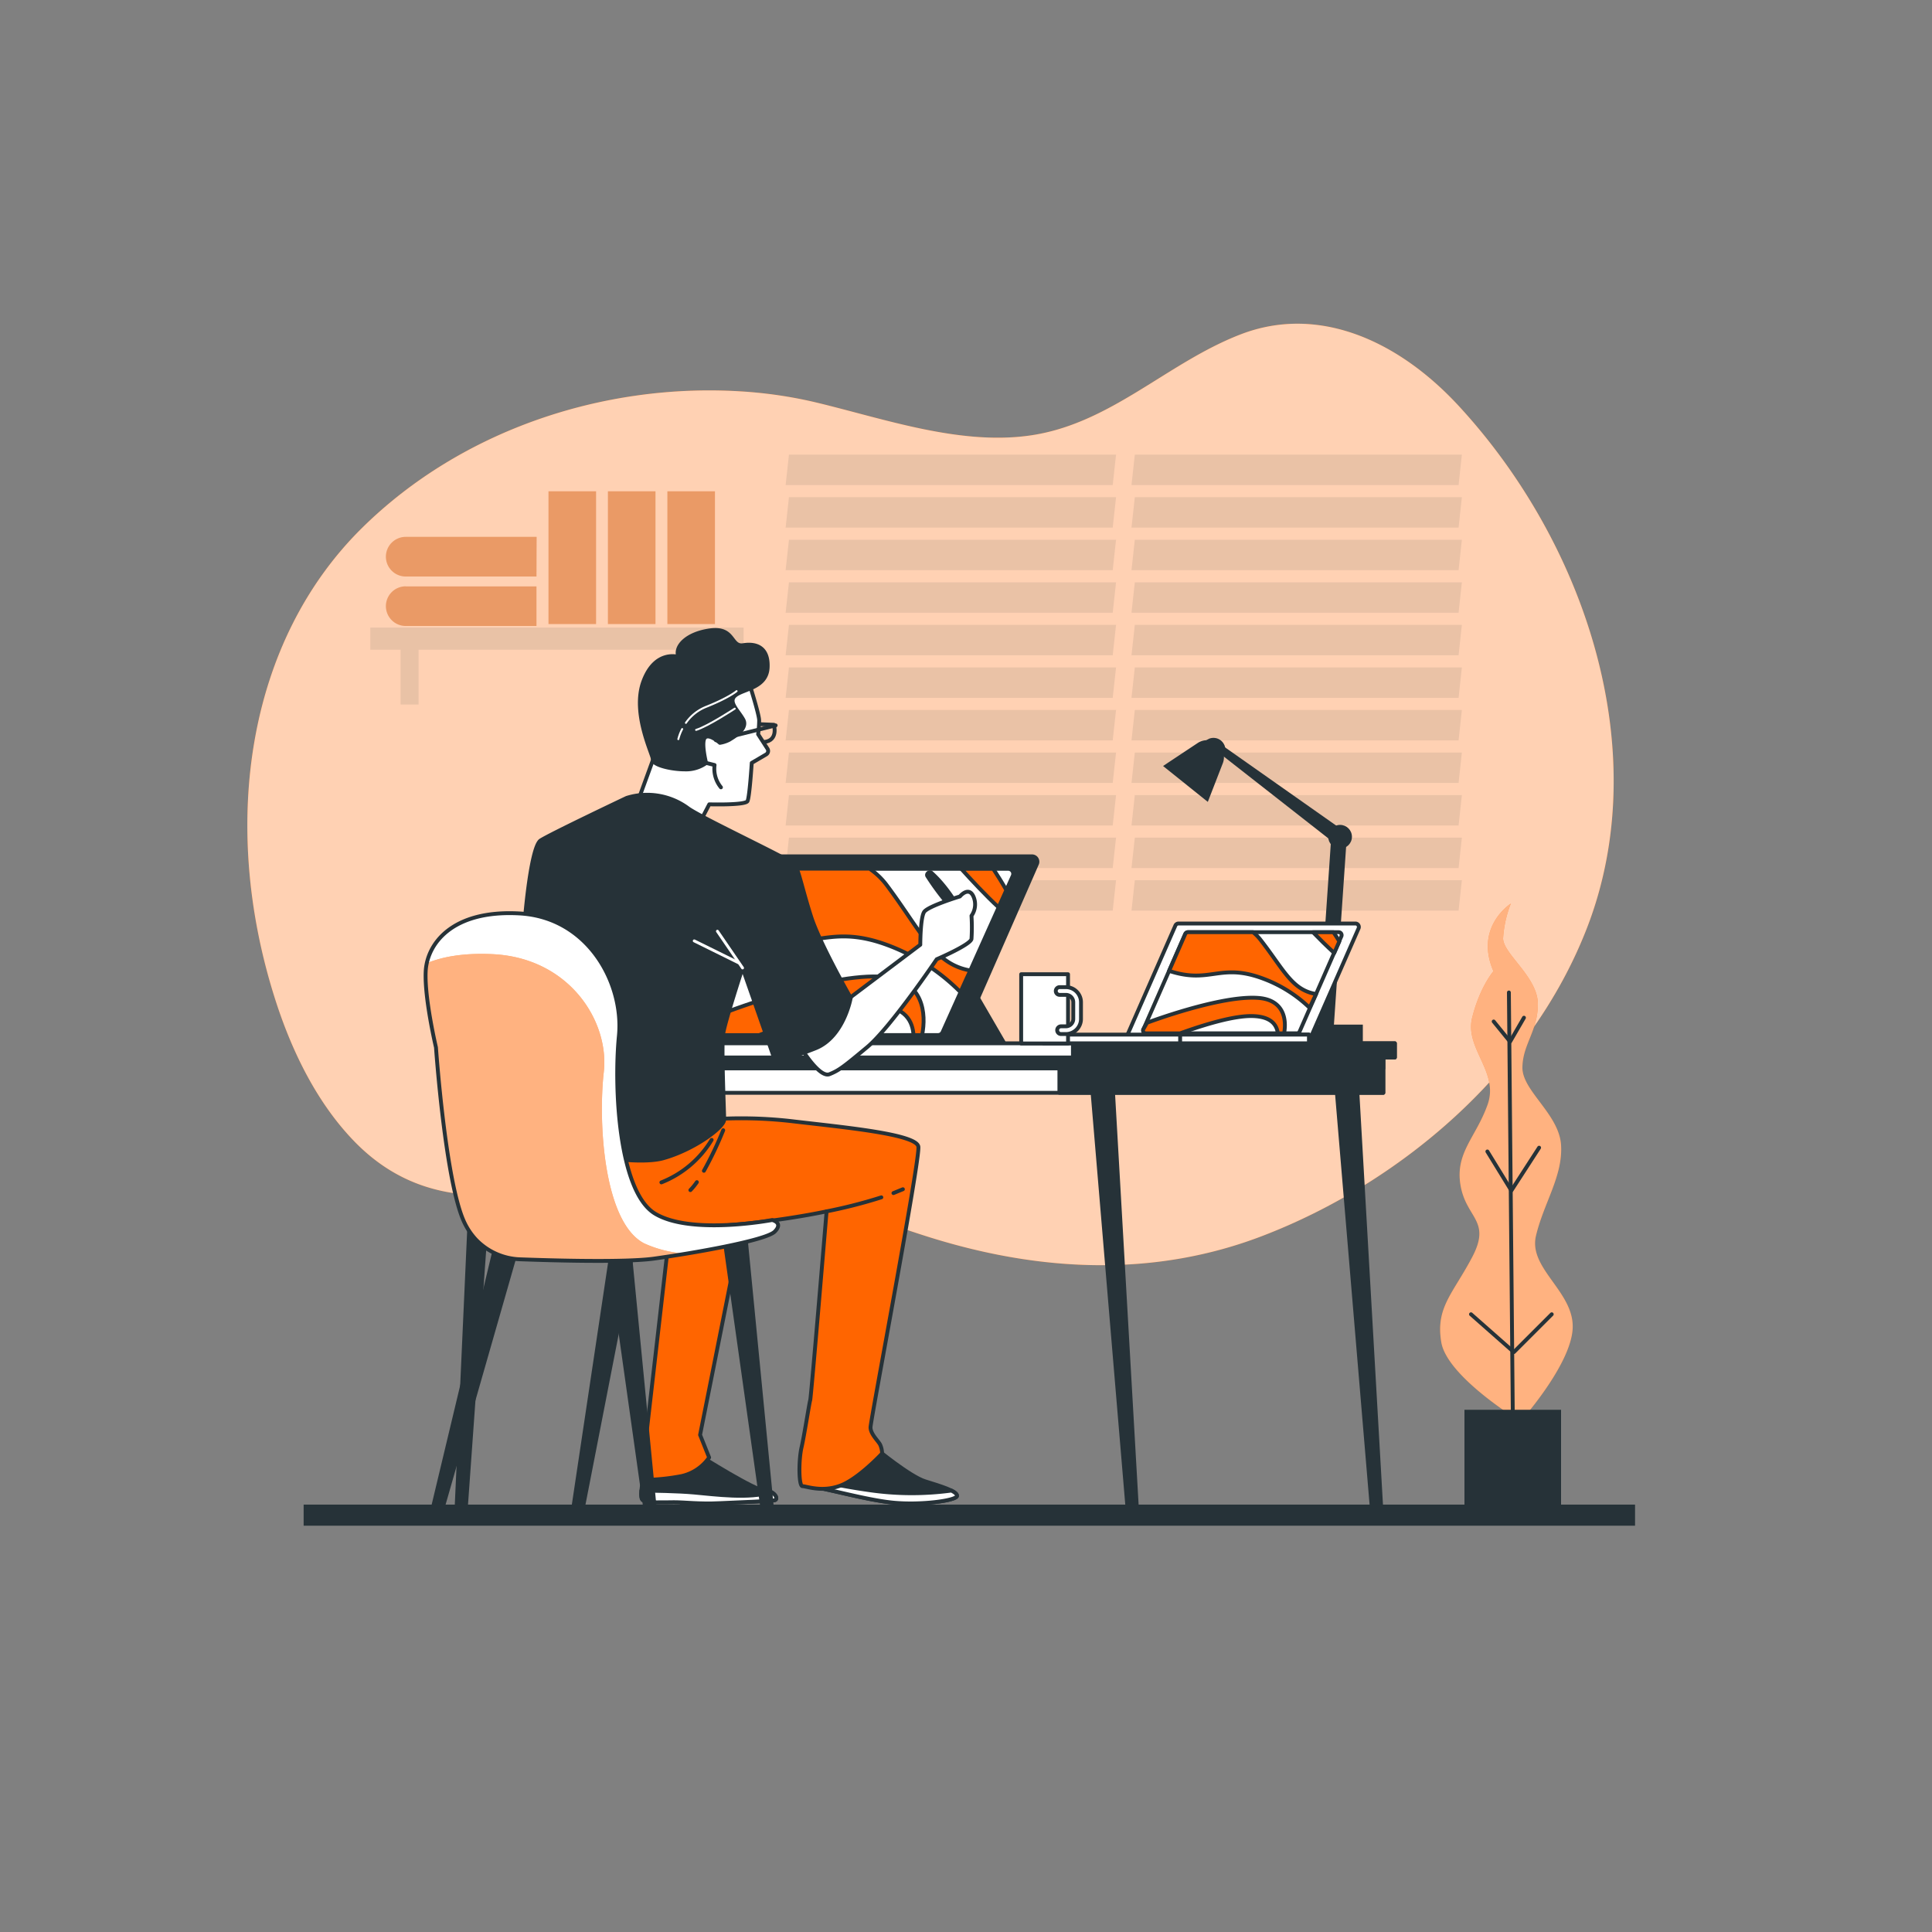 <svg xmlns="http://www.w3.org/2000/svg" xmlns:xlink="http://www.w3.org/1999/xlink" viewBox="0 0 500 500"><rect x="0" y="0" width="500" height="500" fill="#808080" stroke="none"/><defs><clipPath id="freepik--clip-path--inject-37"><path d="M112.83,271.07s-3-12.67-2.66-19.67,6.66-16,24.33-15,27,18,25.67,31.67,0,40.33,9.33,46,30.33,1.67,30.33,1.67,3,.66.67,3-21.67,5.66-31.33,7c-7.38,1-26,.48-34.42.17a16.62,16.62,0,0,1-11.56-5.09,17.37,17.37,0,0,1-3-4.42C115.27,306.12,112.83,271.07,112.83,271.07Z" style="fill:#fff;stroke:#263238;stroke-linecap:round;stroke-linejoin:round"></path></clipPath></defs><g id="freepik--background-simple--inject-37"><path d="M410.71,240.15c-14.57,37.61-48.61,66.14-84,79.71-27.46,10.54-56.67,9.5-85.79.45-27.63-8.59-53-22.51-81.38-16.24-22.26,4.94-47.37,12-67.49-8.32-10-10.15-16.71-23.9-21.11-38-14-44.71-7-92,23-121.36,25.64-25.14,62.29-37.26,97.64-35.11a113.9,113.9,0,0,1,20.14,3c17.47,4.24,36.53,10.9,54.45,8.48,21.12-2.84,35.78-18.89,55-26.26C341,78.9,361.64,87.89,377.47,105,410.61,140.88,428.26,194.83,410.71,240.15Z" style="fill:#FF6500"></path><path d="M410.71,240.15c-14.57,37.61-48.61,66.14-84,79.71-27.46,10.54-56.67,9.5-85.79.45-27.63-8.59-53-22.51-81.38-16.24-22.26,4.94-47.37,12-67.49-8.32-10-10.15-16.71-23.9-21.11-38-14-44.71-7-92,23-121.36,25.64-25.14,62.29-37.26,97.64-35.11a113.9,113.9,0,0,1,20.14,3c17.47,4.24,36.53,10.9,54.45,8.48,21.12-2.84,35.78-18.89,55-26.26C341,78.9,361.64,87.89,377.47,105,410.61,140.88,428.26,194.83,410.71,240.15Z" style="fill:#fff;opacity:0.7"></path></g><g id="freepik--Window--inject-37"><g style="opacity:0.1"><polygon points="287.97 125.53 203.32 125.53 204.18 117.67 288.83 117.67 287.97 125.53" style="fill:#263238"></polygon><polygon points="287.97 136.55 203.32 136.55 204.18 128.68 288.83 128.68 287.97 136.55" style="fill:#263238"></polygon><polygon points="287.97 147.56 203.32 147.56 204.18 139.69 288.83 139.69 287.97 147.56" style="fill:#263238"></polygon><polygon points="287.97 158.57 203.32 158.57 204.18 150.71 288.83 150.71 287.97 158.57" style="fill:#263238"></polygon><polygon points="287.97 169.59 203.32 169.59 204.18 161.72 288.83 161.72 287.97 169.59" style="fill:#263238"></polygon><polygon points="287.97 180.6 203.32 180.6 204.18 172.73 288.83 172.73 287.97 180.6" style="fill:#263238"></polygon><polygon points="287.97 191.61 203.32 191.61 204.18 183.75 288.83 183.75 287.97 191.61" style="fill:#263238"></polygon><polygon points="287.97 202.63 203.32 202.63 204.18 194.76 288.83 194.76 287.97 202.63" style="fill:#263238"></polygon><polygon points="287.97 213.64 203.32 213.64 204.18 205.77 288.83 205.77 287.97 213.64" style="fill:#263238"></polygon><polygon points="287.97 224.65 203.32 224.65 204.18 216.79 288.83 216.79 287.97 224.65" style="fill:#263238"></polygon><polygon points="287.97 235.67 203.32 235.67 204.18 227.8 288.83 227.8 287.97 235.67" style="fill:#263238"></polygon><polygon points="377.48 125.53 292.83 125.53 293.69 117.67 378.33 117.67 377.48 125.53" style="fill:#263238"></polygon><polygon points="377.48 136.55 292.83 136.55 293.69 128.68 378.33 128.68 377.48 136.55" style="fill:#263238"></polygon><polygon points="377.48 147.56 292.83 147.56 293.69 139.69 378.33 139.69 377.48 147.56" style="fill:#263238"></polygon><polygon points="377.48 158.57 292.83 158.57 293.69 150.71 378.33 150.71 377.48 158.57" style="fill:#263238"></polygon><polygon points="377.48 169.59 292.83 169.59 293.69 161.72 378.33 161.72 377.48 169.59" style="fill:#263238"></polygon><polygon points="377.48 180.6 292.83 180.6 293.69 172.73 378.33 172.73 377.48 180.6" style="fill:#263238"></polygon><polygon points="377.48 191.61 292.83 191.61 293.69 183.75 378.33 183.75 377.48 191.61" style="fill:#263238"></polygon><polygon points="377.48 202.63 292.83 202.63 293.69 194.76 378.33 194.76 377.48 202.63" style="fill:#263238"></polygon><polygon points="377.48 213.64 292.83 213.64 293.69 205.77 378.33 205.77 377.48 213.64" style="fill:#263238"></polygon><polygon points="377.48 224.65 292.83 224.65 293.69 216.79 378.33 216.79 377.48 224.65" style="fill:#263238"></polygon><polygon points="377.48 235.67 292.83 235.67 293.69 227.8 378.33 227.8 377.48 235.67" style="fill:#263238"></polygon></g><g style="opacity:0.4"><path d="M105,151.76h33.84a0,0,0,0,1,0,0V162a0,0,0,0,1,0,0H105a5.13,5.13,0,0,1-5.13-5.13v0a5.13,5.13,0,0,1,5.13-5.13Z" style="fill:#FF6500"></path><path d="M138.88,138.94H105a5.13,5.13,0,0,0-5.13,5.13h0A5.13,5.13,0,0,0,105,149.2h33.84Z" style="fill:#FF6500"></path><rect x="141.95" y="127.15" width="12.31" height="34.35" style="fill:#FF6500"></rect><rect x="157.33" y="127.15" width="12.31" height="34.35" style="fill:#FF6500"></rect><rect x="172.72" y="127.15" width="12.31" height="34.35" style="fill:#FF6500"></rect></g><g style="opacity:0.1"><path d="M105,151.76h33.84a0,0,0,0,1,0,0V162a0,0,0,0,1,0,0H105a5.13,5.13,0,0,1-5.13-5.13v0a5.13,5.13,0,0,1,5.13-5.13Z" style="fill:#263238"></path><path d="M138.88,138.94H105a5.13,5.13,0,0,0-5.13,5.13h0A5.13,5.13,0,0,0,105,149.2h33.84Z" style="fill:#263238"></path><rect x="141.95" y="127.15" width="12.31" height="34.35" style="fill:#263238"></rect><rect x="157.33" y="127.15" width="12.31" height="34.35" style="fill:#263238"></rect><rect x="172.72" y="127.15" width="12.31" height="34.35" style="fill:#263238"></rect></g><polygon points="192.45 162.42 95.83 162.42 95.83 168.14 103.67 168.14 103.67 182.33 108.33 182.33 108.33 168.14 177.67 168.14 177.67 182.33 182.33 182.33 182.33 168.14 192.45 168.14 192.45 162.42" style="fill:#263238;opacity:0.1"></polygon></g><g id="freepik--Plants--inject-37"><path d="M386.5,251.35s-3.5,4-5.5,12,7,14,4,22.5-8.5,12.5-7,21,8,9,3,18.5-9.5,13-8,22,20.5,20.5,20.5,20.5,13-14.5,13.5-24-11.5-15.5-9.5-24,7-15.5,6.5-23.5-10-14-10-20,4-9.5,4-16.5-9-13-9-17a29.56,29.56,0,0,1,2-9S381.5,239.85,386.5,251.35Z" style="fill:#FF6500"></path><path d="M386.5,251.35s-3.5,4-5.5,12,7,14,4,22.5-8.5,12.5-7,21,8,9,3,18.5-9.5,13-8,22,20.5,20.5,20.5,20.5,13-14.5,13.5-24-11.5-15.5-9.5-24,7-15.5,6.5-23.5-10-14-10-20,4-9.5,4-16.5-9-13-9-17a29.56,29.56,0,0,1,2-9S381.5,239.85,386.5,251.35Z" style="fill:#fff;opacity:0.5"></path><line x1="391.5" y1="364.85" x2="390.5" y2="256.85" style="fill:none;stroke:#263238;stroke-linecap:round;stroke-linejoin:round"></line><polyline points="401.59 340.13 391.79 349.92 380.69 340.13" style="fill:none;stroke:#263238;stroke-linecap:round;stroke-linejoin:round"></polyline><polyline points="398.32 297.02 391.14 308.12 384.93 298" style="fill:none;stroke:#263238;stroke-linecap:round;stroke-linejoin:round"></polyline><polyline points="386.56 264.36 390.81 269.58 394.4 263.38" style="fill:none;stroke:#263238;stroke-linecap:round;stroke-linejoin:round"></polyline><rect x="379" y="364.85" width="25" height="28" style="fill:#263238"></rect></g><g id="freepik--Table--inject-37"><path d="M282.47,279.41l9.42,112a1.21,1.21,0,0,0,1.47,1,1.2,1.2,0,0,0,.91-1.29l-6.41-111.74Z" style="fill:#263238;stroke:#263238;stroke-linecap:round;stroke-linejoin:round"></path><path d="M345.7,279.41l9.45,112.38a1.22,1.22,0,0,0,1.47,1,1.21,1.21,0,0,0,.91-1.3L351.1,279.41Z" style="fill:#263238;stroke:#263238;stroke-linecap:round;stroke-linejoin:round"></path><path d="M181.44,279.41l-5,111a1.22,1.22,0,0,0,.92,1.3h0a1.18,1.18,0,0,0,1.46-1l8-111.33Z" style="fill:#263238;stroke:#263238;stroke-linecap:round;stroke-linejoin:round"></path><path d="M123.17,279.41l-5,110.66a1.22,1.22,0,0,0,.92,1.3,1.18,1.18,0,0,0,1.46-1l7.93-111Z" style="fill:#263238;stroke:#263238;stroke-linecap:round;stroke-linejoin:round"></path><rect x="119.65" y="273.2" width="238.35" height="9.62" style="fill:#fff;stroke:#263238;stroke-linecap:round;stroke-linejoin:round"></rect><rect x="119.65" y="273.2" width="238.35" height="3.3" style="fill:#263238;stroke:#263238;stroke-linecap:round;stroke-linejoin:round"></rect><rect x="274.17" y="273.2" width="83.83" height="9.62" style="fill:#263238;stroke:#263238;stroke-linecap:round;stroke-linejoin:round"></rect><rect x="116.67" y="270" width="244.32" height="3.67" style="fill:#fff;stroke:#263238;stroke-linecap:round;stroke-linejoin:round"></rect><rect x="277.67" y="270" width="83.32" height="3.67" style="fill:#263238;stroke:#263238;stroke-linecap:round;stroke-linejoin:round"></rect><polygon points="252.49 257.22 259.76 269.74 247.23 269.74 252.49 257.22" style="fill:#263238;stroke:#263238;stroke-linecap:round;stroke-linejoin:round"></polygon><path d="M175.6,269.67h71.63a1.41,1.41,0,0,0,1.28-.84l19.83-45.21a1.39,1.39,0,0,0-1.28-2H195.44a1.38,1.38,0,0,0-1.28.83l-19.83,45.22A1.39,1.39,0,0,0,175.6,269.67Z" style="fill:#263238;stroke:#263238;stroke-linecap:round;stroke-linejoin:round"></path><path d="M180.76,267.87h62a1.3,1.3,0,0,0,1.19-.77l18.16-40.43a1.3,1.3,0,0,0-1.19-1.82h-62a1.29,1.29,0,0,0-1.19.78l-18.15,40.42A1.29,1.29,0,0,0,180.76,267.87Z" style="fill:#fff;stroke:#263238;stroke-linecap:round;stroke-linejoin:round"></path><path d="M262.1,226.67a1.3,1.3,0,0,0-1.19-1.82H257c1.11,1.7,2.33,3.64,3.39,5.52Z" style="fill:none"></path><path d="M229.38,229c9,12,12.25,20.54,21.7,22.17l-1,2.14,8.32-18.52c-3.22-2.94-7.3-7.34-9.68-10H225A18.65,18.65,0,0,1,229.38,229Z" style="fill:none"></path><path d="M226.64,260.14c-7.5-.24-19.84,3.73-30.16,7.73h39.94C236.18,264.46,234.52,260.39,226.64,260.14Z" style="fill:none"></path><path d="M230.75,245c-18.14-7.26-21,3.46-39.77-4.38l-11.4,25.39a1.29,1.29,0,0,0,1.18,1.82h2l2.67-5s28.82-11.43,43.46-10.06c10.11,1,10.84,9.53,9.72,15.05h4.11a1.3,1.3,0,0,0,1.19-.77l4.62-10.3A52.2,52.2,0,0,0,230.75,245Z" style="fill:none"></path><path d="M230.75,245a52.2,52.2,0,0,1,17.81,11.76l1.56-3.46,1-2.14c-9.45-1.63-12.73-10.21-21.7-22.17a18.65,18.65,0,0,0-4.39-4.18H198.92a1.34,1.34,0,0,0-.71.21,1.27,1.27,0,0,0-.48.57l-6.75,15C209.75,248.5,212.61,237.78,230.75,245Z" style="fill:#FF6500;stroke:#263238;stroke-linecap:round;stroke-linejoin:round"></path><path d="M228.92,252.82c-14.64-1.37-43.46,10.06-43.46,10.06l-2.67,5h13.69c10.32-4,22.66-8,30.16-7.73,7.88.25,9.54,4.32,9.78,7.73h2.22C239.76,262.35,239,253.77,228.92,252.82Z" style="fill:#FF6500;stroke:#263238;stroke-linecap:round;stroke-linejoin:round"></path><path d="M258.44,234.82l2-4.45c-1.06-1.88-2.28-3.82-3.39-5.52h-8.28C251.14,227.48,255.22,231.88,258.44,234.82Z" style="fill:#FF6500;stroke:#263238;stroke-linecap:round;stroke-linejoin:round"></path><rect x="332.73" y="265.17" width="19.96" height="5.12" transform="translate(685.43 535.46) rotate(180)" style="fill:#263238"></rect><path d="M343.23,266.92a2,2,0,0,0,2-1.87l3.33-48.62a2,2,0,1,0-4-.27l-3.33,48.62a2,2,0,0,0,1.86,2.13Z" style="fill:#263238"></path><path d="M346.81,218.81A2,2,0,0,0,348,215.2l-32.8-23.08a1,1,0,1,0-1.17,1.57l31.58,24.72A2,2,0,0,0,346.81,218.81Z" style="fill:#263238"></path><circle cx="346.81" cy="216.55" r="3.07" style="fill:#263238"></circle><circle cx="314.05" cy="194.03" r="3.07" style="fill:#263238"></circle><path d="M301,198.24l11.58,9.29,3.88-10a4.37,4.37,0,0,0-1.35-5h0a4.36,4.36,0,0,0-5.16-.23Z" style="fill:#263238"></path><path d="M292.35,269.67h45.76a.9.9,0,0,0,.82-.53l12.67-28.89a.9.9,0,0,0-.82-1.25H305a.89.89,0,0,0-.81.53l-12.67,28.89A.89.89,0,0,0,292.35,269.67Z" style="fill:#fff;stroke:#263238;stroke-linecap:round;stroke-linejoin:round"></path><path d="M296.64,267.42h39a.75.75,0,0,0,.7-.46l10.81-24.65a.76.76,0,0,0-.69-1.06H307.45a.78.78,0,0,0-.7.45l-10.81,24.65A.77.77,0,0,0,296.64,267.42Z" style="fill:#fff;stroke:#263238;stroke-linecap:round;stroke-linejoin:round"></path><path d="M324.32,263c-4.69-.15-12.23,2.08-18.83,4.47h25.3C330.51,265.35,329.21,263.1,324.32,263Z" style="fill:none"></path><path d="M347.19,242.31a.76.76,0,0,0-.69-1.06h-1.4c.51.76,1,1.57,1.52,2.37Z" style="fill:none"></path><path d="M339.8,241.25H324.29a11.82,11.82,0,0,1,1.86,1.88c6,7.62,8.16,13.08,14.45,14.12l-1.67,3.57a34.72,34.72,0,0,0-11.86-7.49c-11.41-4.37-13.75,1.47-24.51-2.07l-6.62,15.09s0,.06,0,.08l1-1.74s19.2-7.28,29-6.41c6.45.58,7.16,5.62,6.55,9.14h3.28a.75.75,0,0,0,.7-.46l8.92-20.33C343.5,245,341.35,242.87,339.8,241.25Z" style="fill:none"></path><path d="M327.07,253.33a34.72,34.72,0,0,1,11.86,7.49l1.67-3.57c-6.29-1-8.47-6.5-14.45-14.12a11.82,11.82,0,0,0-1.86-1.88H307.45a.78.78,0,0,0-.7.45l-4.19,9.56C313.32,254.8,315.66,249,327.07,253.33Z" style="fill:#FF6500;stroke:#263238;stroke-linecap:round;stroke-linejoin:round"></path><path d="M325.85,258.28c-9.75-.87-29,6.41-29,6.41l-1,1.74a.75.75,0,0,0,.71,1h8.85c6.6-2.39,14.14-4.62,18.83-4.47,4.89.15,6.19,2.4,6.47,4.47h1.61C333,263.9,332.3,258.86,325.85,258.28Z" style="fill:#FF6500;stroke:#263238;stroke-linecap:round;stroke-linejoin:round"></path><path d="M345.3,246.63l1.32-3c-.49-.8-1-1.61-1.52-2.37h-5.3C341.35,242.87,343.5,245,345.3,246.63Z" style="fill:#FF6500;stroke:#263238;stroke-linecap:round;stroke-linejoin:round"></path><rect x="270" y="267.75" width="68.75" height="2.25" style="fill:#fff;stroke:#263238;stroke-linecap:round;stroke-linejoin:round"></rect><rect x="305.42" y="267.75" width="33.33" height="2.25" style="fill:#fff;stroke:#263238;stroke-linecap:round;stroke-linejoin:round"></rect><rect x="264.28" y="252.13" width="12.13" height="17.92" style="fill:#fff;stroke:#263238;stroke-linecap:round;stroke-linejoin:round"></rect><path d="M275.86,267.61H274.6a1,1,0,0,1,0-2h1.26a1.91,1.91,0,0,0,1.9-1.9v-4.34a1.9,1.9,0,0,0-1.9-1.9h-1.62a1,1,0,0,1,0-2h1.62a3.91,3.91,0,0,1,3.9,3.9v4.34A3.91,3.91,0,0,1,275.86,267.61Z" style="fill:#fff;stroke:#263238;stroke-linecap:round;stroke-linejoin:round"></path></g><g id="freepik--Character--inject-37"><path d="M193.73,176.29s2.74,8.51,2.74,10.16a30.29,30.29,0,0,1-.27,3.57l2.43,3.76a1.05,1.05,0,0,1-.35,1.47l-3.73,2.19s-.55,8.79-1.1,9.89-9.89.83-9.89.83l-3,5.77-15.66-6.05L169,196.62l-.83-17S177.79,171.07,193.73,176.29Z" style="fill:#fff;stroke:#263238;stroke-linecap:round;stroke-linejoin:round"></path><path d="M182.74,197.44l2.19.55a7.55,7.55,0,0,0,1.65,5.77" style="fill:#fff;stroke:#263238;stroke-linecap:round;stroke-linejoin:round"></path><line x1="185.27" y1="191.56" x2="200.74" y2="187.73" style="fill:none;stroke:#263238;stroke-linecap:round;stroke-linejoin:round"></line><path d="M196.76,187.42l3.52.15s1.23,4-2.45,4.45" style="fill:none;stroke:#263238;stroke-linecap:round;stroke-linejoin:round"></path><path d="M175.59,170s-6-1.93-9.07,6.32,2.48,19,2.48,20.33,4.67,2.47,8.24,2.47a8.86,8.86,0,0,0,5.5-1.65s-1.38-5.49-.28-6.59,3.85,1.37,3.85,1.37a8,8,0,0,0,2.47-.82c.82-.55,4.95-2.75,3.57-5.22s-4.12-4.67-1.92-6.32,8-1.93,8.24-7.15-3-6.31-6.32-5.77-2.2-4.67-8.52-3.84S174.49,167.49,175.59,170Z" style="fill:#263238;stroke:#263238;stroke-linecap:round;stroke-linejoin:round"></path><path d="M176.55,188.68a11.49,11.49,0,0,0-1,2.61" style="fill:none;stroke:#fff;stroke-linecap:round;stroke-linejoin:round;stroke-width:0.5px"></path><path d="M190.63,178.86s-1.91,1.68-7.89,4.07a11.57,11.57,0,0,0-5.23,4.15" style="fill:none;stroke:#fff;stroke-linecap:round;stroke-linejoin:round;stroke-width:0.5px"></path><path d="M190.15,183.4s-6.93,4.55-10,5.5" style="fill:none;stroke:#fff;stroke-linecap:round;stroke-linejoin:round;stroke-width:0.5px"></path><path d="M240,226.73a66.83,66.83,0,0,0,10.55,12.71s-3.83-8.53-9.51-13.57C240.53,225.43,239.64,226.16,240,226.73Z" style="fill:#263238;stroke:#263238;stroke-linecap:round;stroke-linejoin:round"></path><path d="M217.92,259.75l20.25-15.25s0-7,1-8.5,9.25-4,9.25-4,2.25-2.75,3.5,0a5.08,5.08,0,0,1-.5,5,46.36,46.36,0,0,1,0,6c-.25,1.5-9,5.25-9,5.25s-12,17.75-18,22.75-7.25,6-9.75,7-7-6.25-7-6.25Z" style="fill:#fff;stroke:#263238;stroke-linecap:round;stroke-linejoin:round"></path><path d="M181.17,376.77s14.25,9,16.75,9,3.75,2.25,2.5,2.5-9,.5-14.25.75-8.75-.25-11.75-.25-6.5.25-8-.5,1-9.25,1-10.75S179.42,375.77,181.17,376.77Z" style="fill:#263238;stroke:#263238;stroke-linecap:round;stroke-linejoin:round"></path><path d="M199.55,386.13c-5.53,1.83-14.5.63-19.88.14-4.26-.39-10.9-.48-13.69-.5-.11,1.29,0,2.26.44,2.5,1.5.75,5,.5,8,.5s6.5.5,11.75.25,13-.5,14.25-.75C201.35,388.08,200.89,386.78,199.55,386.13Z" style="fill:#fff;stroke:#263238;stroke-linecap:round;stroke-linejoin:round"></path><path d="M192.42,315l-11.24,56.35,2.34,5.85a11.76,11.76,0,0,1-7.1,4.8,54.33,54.33,0,0,1-9.75,1s-1.25-6.25-.5-7,1-3.75,1-3.75l6.5-56.75Z" style="fill:#FF6500;stroke:#263238;stroke-linecap:round;stroke-linejoin:round"></path><path d="M226.67,374.86s8.75,7.25,12.75,8.5,8.25,2.5,8.25,3.75-9.5,2.5-16.75,1.75-18.25-4-20.75-4-2-6.5-2-7.5S220.42,368.36,226.67,374.86Z" style="fill:#263238;stroke:#263238;stroke-linecap:round;stroke-linejoin:round"></path><path d="M247.67,387.11c0-.45-.56-.9-1.45-1.35a76.57,76.57,0,0,1-21.55-.15,164.17,164.17,0,0,1-16.3-3.17c.26,1.34.78,2.42,1.8,2.42,2.5,0,13.5,3.25,20.75,4S247.67,388.36,247.67,387.11Z" style="fill:#fff;stroke:#263238;stroke-linecap:round;stroke-linejoin:round"></path><path d="M183.17,289.75a114,114,0,0,1,22.5.5c12.75,1.5,31.5,3.25,32,6.5s-12.38,70.9-12.38,72.65,2,3.5,2.5,4.5a5.78,5.78,0,0,1,.5,2.25s-6.12,6.6-10.87,8.35-8.74.12-9.74.12-1-6.75-.25-10,2-11.5,2.25-12.25,4.24-48.87,4.24-48.87-27.5,6-49.75,3.5-24.5-6-25.75-11.25S139.67,290,139.67,290Z" style="fill:#FF6500;stroke:#263238;stroke-linecap:round;stroke-linejoin:round"></path><path d="M180.35,305.94a16.34,16.34,0,0,1-1.68,2.06" style="fill:none;stroke:#263238;stroke-linecap:round;stroke-linejoin:round"></path><path d="M187.17,292.5a92.31,92.31,0,0,1-5,10.5" style="fill:none;stroke:#263238;stroke-linecap:round;stroke-linejoin:round"></path><path d="M184.17,295a26.6,26.6,0,0,1-13,11" style="fill:none;stroke:#263238;stroke-linecap:round;stroke-linejoin:round"></path><path d="M231.22,308.77c.84-.33,1.67-.67,2.45-1" style="fill:#fff;stroke:#263238;stroke-linecap:round;stroke-linejoin:round"></path><path d="M213.92,313.5a128.4,128.4,0,0,0,14.17-3.63" style="fill:#fff;stroke:#263238;stroke-linecap:round;stroke-linejoin:round"></path><path d="M162.17,206.5s-19.5,9.25-22.25,11-4.5,23.5-4.5,27.25,2.75,40.5,3.5,46.75,24.75,10.5,32.75,8.25,15.75-8,15.75-10-.75-19-.25-22.25,5-17,5-17l8.5,24.25a90.63,90.63,0,0,0,10.5-3.5c7.25-3,9-13,9-13s-8-14-10.25-21-3.25-12.25-4.25-13.5-23.5-11.75-27.5-14.5A17.75,17.75,0,0,0,162.17,206.5Z" style="fill:#263238;stroke:#263238;stroke-linecap:round;stroke-linejoin:round"></path><line x1="192.17" y1="250.5" x2="185.67" y2="241" style="fill:none;stroke:#fff;stroke-linecap:round;stroke-linejoin:round;stroke-width:0.75px"></line><line x1="191.11" y1="249.15" x2="179.67" y2="243.5" style="fill:none;stroke:#fff;stroke-linecap:round;stroke-linejoin:round;stroke-width:0.75px"></line></g><g id="freepik--Chair--inject-37"><path d="M157.19,320.82l10,71a1.19,1.19,0,0,0,1.46,1h0a1.2,1.2,0,0,0,.91-1.28l-7-71.88Z" style="fill:#263238;stroke:#263238;stroke-linecap:round;stroke-linejoin:round"></path><path d="M128.5,321.4l-16.69,69.73a1.19,1.19,0,0,0,1,1.46h0a1.2,1.2,0,0,0,1.32-.86l19.38-67.66Z" style="fill:#263238;stroke:#263238;stroke-linecap:round;stroke-linejoin:round"></path><path d="M158.81,320.54l-10.62,70.9a1.2,1.2,0,0,0,1.11,1.38h0a1.19,1.19,0,0,0,1.24-1L164,322.77Z" style="fill:#263238;stroke:#263238;stroke-linecap:round;stroke-linejoin:round"></path><path d="M187.52,320.82l10,71a1.2,1.2,0,0,0,1.46,1h0a1.21,1.21,0,0,0,.92-1.28l-7-71.88Z" style="fill:#263238;stroke:#263238;stroke-linecap:round;stroke-linejoin:round"></path><path d="M112.83,271.07s-3-12.67-2.66-19.67,6.66-16,24.33-15,27,18,25.67,31.67,0,40.33,9.33,46,30.33,1.67,30.33,1.67,3,.66.67,3-21.67,5.66-31.33,7c-7.38,1-26,.48-34.42.17a16.62,16.62,0,0,1-11.56-5.09,17.37,17.37,0,0,1-3-4.42C115.27,306.12,112.83,271.07,112.83,271.07Z" style="fill:#fff"></path><g style="clip-path:url(#freepik--clip-path--inject-37)"><path d="M169.17,325.74c2.36-.33,5.31-.78,8.45-1.3a30.1,30.1,0,0,1-10.93-2.67c-10.43-5.46-11.92-31.15-10.43-44.32s-8.95-29.54-28.71-30.51c-7.35-.36-13,.62-17.1,2.34a12.22,12.22,0,0,0-.28,2.12c-.34,7,2.66,19.67,2.66,19.67s2.44,35.05,7.34,45.33a17.37,17.37,0,0,0,3,4.42,16.62,16.62,0,0,0,11.56,5.09C143.17,326.22,161.79,326.75,169.17,325.74Z" style="fill:#FF6500"></path><path d="M169.17,325.74c2.36-.33,5.31-.78,8.45-1.3a30.1,30.1,0,0,1-10.93-2.67c-10.43-5.46-11.92-31.15-10.43-44.32s-8.95-29.54-28.71-30.51c-7.35-.36-13,.62-17.1,2.34a12.22,12.22,0,0,0-.28,2.12c-.34,7,2.66,19.67,2.66,19.67s2.44,35.05,7.34,45.33a17.37,17.37,0,0,0,3,4.42,16.62,16.62,0,0,0,11.56,5.09C143.17,326.22,161.79,326.75,169.17,325.74Z" style="fill:#fff;opacity:0.5"></path></g><path d="M112.83,271.07s-3-12.67-2.66-19.67,6.66-16,24.33-15,27,18,25.67,31.67,0,40.33,9.33,46,30.33,1.67,30.33,1.67,3,.66.67,3-21.67,5.66-31.33,7c-7.38,1-26,.48-34.42.17a16.62,16.62,0,0,1-11.56-5.09,17.37,17.37,0,0,1-3-4.42C115.27,306.12,112.83,271.07,112.83,271.07Z" style="fill:none;stroke:#263238;stroke-linecap:round;stroke-linejoin:round"></path></g><g id="freepik--Ground--inject-37"><rect x="78.58" y="389.39" width="344.57" height="5.46" style="fill:#263238"></rect></g></svg>